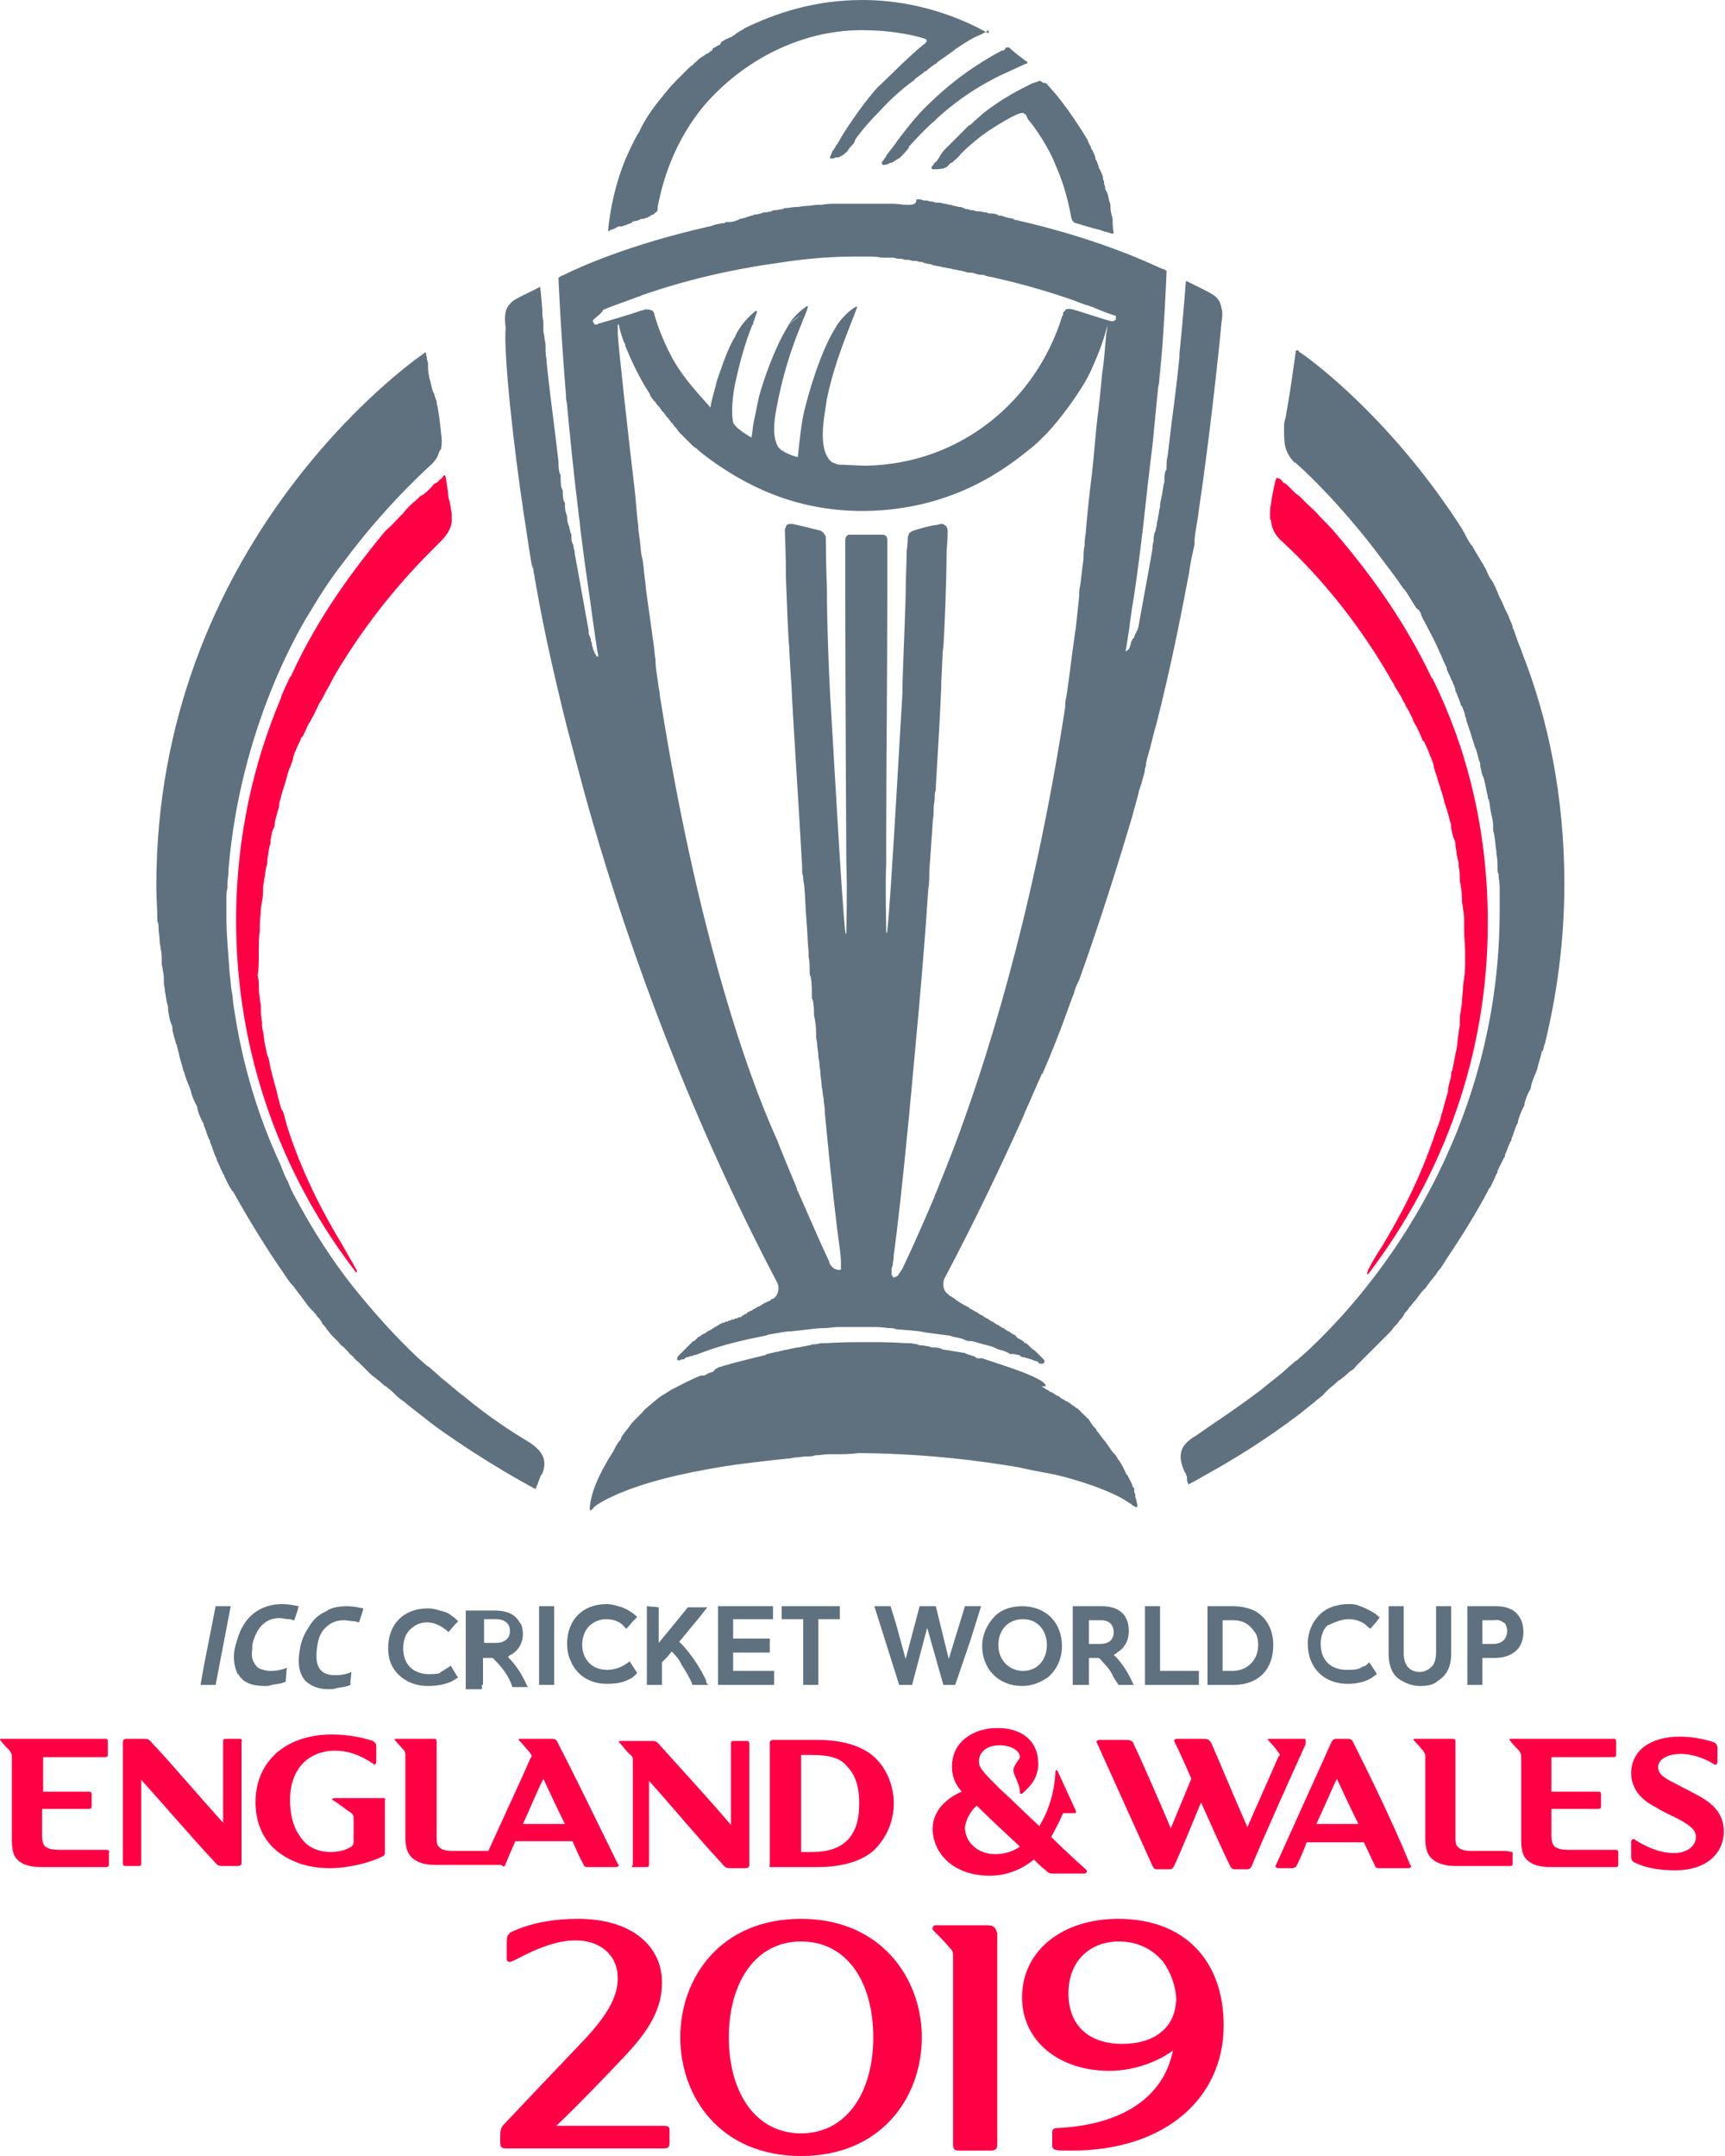 <svg enable-background="new 0 0 160 200" height="200" viewBox="0 0 160 200" xmlns="http://www.w3.org/2000/svg"><path d="m149.8 171.6h-4.3c-.7 0-1-.1-1.3-.3-.2-.2-.3-.5-.3-1.1v-2.4h4.3c.3 0 .3-.1.3-.3v-1c0-.3-.1-.3-.3-.3h-4.3v-3.2h5.7c.3 0 .3-.1.3-.3v-1.1c0-.3-.1-.3-.3-.3h-9.5c-.1 0-.1.1-.1.1l.1.1c.1.2.7.8.8.9.1.2.2.3.2.5v7.7c0 .9.1 1.5.5 1.9.5.5 1.2.7 2.3.7h5.9c.3 0 .3-.1.3-.3v-1c0-.2 0-.3-.3-.3z" fill="#ff0045"/><path d="m9.8 171.6h-4.3c-.7 0-1-.1-1.3-.3-.2-.2-.3-.5-.3-1.1v-2.4h4.3c.3 0 .3-.1.3-.3v-1c0-.3-.1-.3-.3-.3h-4.2v-3.2h5.7c.3 0 .3-.1.3-.3v-1.1c0-.3-.1-.3-.3-.3h-9.6c-.1 0-.1.1-.1.1l.1.1c.1.2.7.8.8.9.1.2.2.3.2.5v7.7c0 .9.1 1.5.5 1.9.5.5 1.2.7 2.3.7h5.9c.3 0 .3-.1.3-.3v-1c.1-.2 0-.3-.3-.3z" fill="#ff0045"/><path d="m61.5 197.2h-9.9c2-1.9 4.3-4.3 6.1-6.2 2.6-2.7 3.7-4.7 3.7-7.1 0-3.3-2.7-5.9-7.8-5.9-2 0-4.1.3-5.9 1.1-.5.2-.7.4-.7 1v1.6c0 .2.1.3.3.3.1 0 .3-.1.9-.4 1.7-.9 3.5-1.6 5.2-1.6 2.2 0 3.9 1.3 3.9 3.5 0 1.5-.7 3.1-2.9 5.5-2.1 2.2-5.8 6.1-7.5 7.9-.4.4-.5.6-.5 1.2v.6c0 .5.1.6.6.6h14.5c.5 0 .6-.1.6-.6v-1.1c0-.3-.1-.4-.6-.4z" fill="#ff0045"/><path d="m91.6 178.6h-4.8c-.2 0-.3.1-.3.3 0 .1 0 .1.1.2.4.4 1.1 1.1 1.5 1.6.3.3.3.4.3.9v17.3c0 .5.1.6.7.6h2.7c.5 0 .7-.1.7-.6v-19.6c-.2-.5-.3-.7-.9-.7z" fill="#ff0045"/><path d="m22.2 161.3h-1.2c-.3 0-.3.1-.3.3v7.5c-1.9-2.1-5.5-6.3-6.5-7.3-.4-.5-.5-.5-.9-.5h-1.5c-.3 0-.4.1-.4.3v11.2c0 .3.1.3.3.3h1.1c.3 0 .3-.1.3-.3v-7.7c1.9 2.1 4.9 5.6 6.7 7.5.4.5.5.5.9.5h1.3c.3 0 .4-.1.4-.3v-11.2c.1-.2 0-.3-.2-.3z" fill="#ff0045"/><path d="m46.9 172.9c.2-.5.5-1.2.9-2.1h5.3c.4.9.7 1.6 1 2.1.1.3.2.3.5.3h2.5c.2 0 .3-.1.3-.2l-.1-.1c-2.2-4.5-4.3-8.8-5.5-11.1-.2-.5-.3-.5-.9-.5h-2.7c-.1 0-.1.1-.1.1l.1.1c.3.3.6.7.8.9.2.3.3.3.3.5 0 .1 0 .1-.1.2-.9 2.1-2.6 5.7-3.9 8.6h-3.3c-.6 0-1-.1-1.2-.3-.3-.2-.3-.5-.3-1.1v-8.7c0-.3-.1-.3-.3-.3h-3.5c-.1 0-.1.1-.1.1l.1.1c.1.1.7.8.8.9.1.2.1.3.1.5v7.5c0 1 .2 1.6.7 2s1.1.6 2.2.6h6c.2.2.3.2.4-.1zm3.5-7.9c.6 1.3 1.3 2.8 2 4.2h-3.9c.7-1.5 1.3-3 1.9-4.2z" fill="#ff0045"/><path d="m74.3 178c-7.5 0-11.2 5.5-11.2 11s3.7 11 11.2 11 11.2-5.5 11.2-11-3.8-11-11.2-11zm0 19.9c-4.3 0-6.7-3.9-6.7-8.9s2.4-8.9 6.7-8.9 6.7 3.8 6.7 8.9c0 5-2.4 8.9-6.7 8.9z" fill="#ff0045"/><path d="m139.6 171.7h-3.1c-.6 0-1-.1-1.2-.3-.3-.2-.3-.5-.3-1.1v-8.7c0-.3-.1-.3-.3-.3h-3.5c-.1 0-.1.1-.1.1l.1.1c.1.1.7.8.8.9.1.2.2.3.2.5v7.6c0 1 .2 1.6.7 2s1.2.6 2.2.6h4.9c.3 0 .3-.1.3-.3v-1c-.3 0-.4-.1-.7-.1z" fill="#ff0045"/><path d="m103.7 178c-5.1 0-8.9 2.9-8.9 7.3 0 4 3.4 6.8 8.1 6.8 2.6 0 4.9-1.1 5.9-1.9-.9 4.5-4.9 6.9-10.6 7.2-.5 0-.6.1-.6.5v1.1c0 .5.3.5 1.8.5 8.7 0 14.1-4.9 14.1-11.6 0-5.9-3.5-9.9-9.8-9.9zm4 10.5c-.8.7-2.1 1.1-3.6 1.1-3.1 0-5-1.7-5-4.7 0-2.9 1.9-4.8 4.7-4.8 1.7 0 3.1.7 4.1 1.9.7 1 1.2 2.3 1.2 3.6-.1 1.2-.5 2.2-1.4 2.9z" fill="#ff0045"/><path d="m157.2 166.4c-.7-.4-1-.5-1.7-.9-1.5-.7-1.7-1.1-1.7-1.6 0-.7.9-1.2 2.1-1.2.9 0 2 .3 3 .9.1.1.1.1.2.1s.2-.1.2-.3v-1.2c0-.3-.1-.5-.4-.6-.9-.3-2-.5-3.1-.5-2.6 0-4.5 1.2-4.5 3.4 0 1.3.8 2.4 2.2 3.1.8.5 1.3.7 2.1 1.1 1.3.7 1.7 1.1 1.7 1.7 0 .9-.9 1.5-2 1.5-1.2 0-2.3-.4-3.6-1.2-.1-.1-.1-.1-.2-.1s-.2.1-.2.3v1.3c0 .4.1.5.6.7.9.4 2.1.6 3.5.6 2.8 0 4.5-1.5 4.5-3.7-.1-1.4-.7-2.4-2.7-3.4z" fill="#ff0045"/><path d="m121.1 161.4c0-.1-.1-.1-.2-.1h-3.2c-.1 0-.1.1-.1.1l.1.1c.3.3.7.8.9 1.1.1.1.1.1.1.2s0 .1-.1.1c-.5 1.2-2 4.5-2.9 6.6-1.4-3.2-2.6-6.1-3.3-7.7-.2-.4-.3-.5-.9-.5h-2.3c-.2 0-.3.1-.3.2l.1.2c.5 1 1.2 2.6 1.5 3.3l-1.9 4.6c-1.2-2.8-2.8-6.5-3.4-7.7-.1-.4-.3-.5-.8-.5h-2.4c-.2 0-.3.1-.3.2l.1.2c.6 1.3 4.1 9.1 5.1 11.3.1.2.2.3.4.3h1.2c.2 0 .3-.1.4-.3.7-1.5 1.8-4.2 2.5-5.9.9 2 2.1 4.7 2.7 5.9.1.2.2.3.4.3h1.2c.2 0 .3-.1.4-.3.9-2.2 3.9-8.9 5-11.3 0-.2 0-.3 0-.4z" fill="#ff0045"/><path d="m125.5 161.6c-.1-.2-.2-.3-.5-.3h-1c-.3 0-.4.1-.5.3-.4.9-4.7 10.4-5.1 11.3 0 .1-.1.1-.1.2s.1.2.3.2h1.2c.3 0 .4-.1.5-.3.3-.6.6-1.3.9-2.1h5.3c.4.8.7 1.5 1 2.1.1.3.2.3.5.3h2.6c.2 0 .3-.1.3-.2l-.1-.1c-1.7-4.2-4.2-9.2-5.3-11.4zm-3.4 7.6c.6-1.3 1.2-2.7 1.9-4.2.6 1.3 1.3 2.8 2 4.2z" fill="#ff0045"/><path d="m35.4 166.8h-4.4c-.1 0-.2.1-.2.1 0 .1.1.1.1.1.5.3 1.1.8 1.7 1.2.1.1.2.2.2.5v2.1c0 .3-.1.4-.2.5-.5.3-1.1.5-1.9.5-1.3 0-2.3-.5-2.9-1.5-.6-.8-.9-2-.9-3.3 0-2.9 1.7-4.6 4.2-4.6 1.2 0 2.3.4 3.5 1.2l.1.1c.1 0 .2-.1.2-.3v-1.4c0-.3-.1-.3-.3-.5-.9-.3-2.3-.6-3.8-.6-4.3 0-7.1 2.5-7.1 6.3 0 2 .8 3.6 2.1 4.6 1.2.9 2.7 1.5 4.8 1.5 1.7 0 3.7-.5 4.9-1.1.2-.1.2-.2.2-.4v-4.8c.1-.2 0-.2-.3-.2z" fill="#ff0045"/><path d="m91.8 174c1.6 0 3-.6 4.1-1.5.4.4.7.7 1.1 1 .3.3.4.3.7.3h2.9c.1 0 .2-.1.2-.2s0-.1-.1-.2c-1-.9-2.1-1.9-3.2-3 .4-.7.8-1.5 1.1-2.2h1.1c.1 0 .1-.1.1-.1v-.1c-.4-.9-1.3-2.8-1.7-3.7-.1-.1-.1-.1-.1-.1-.1 0-.1.1-.1.1-.1 2.1-.7 3.8-1.5 5.1-1.4-1.3-2.7-2.6-3.7-3.5-1.5-1.5-1.9-1.9-1.9-2.5 0-1 .9-1.5 1.9-1.5 1.1 0 1.9.5 1.9 1.1 0 .1-.1.2-.3.5s-.3.5-.3.7.1.5.3.9c.2.5.3.8.3 1.2 0 .1.1.1.1.1.1 0 .1 0 .2-.1.8-.7 1.4-1.5 1.4-2.7 0-2.1-1.5-3.3-3.8-3.3-1.1 0-2.1.3-2.9.9s-1.3 1.5-1.3 2.7c0 .9.3 1.6.9 2.3-1.6.7-2.7 1.9-2.7 3.5.1 2.5 2.2 4.3 5.3 4.3zm-1.2-6.5c1.1 1.1 2.6 2.5 4 3.8-.7.5-1.5.7-2.3.7-1.6 0-2.8-1.1-2.8-2.5.1-.7.5-1.5 1.1-2z" fill="#ff0045"/><path d="m71.7 173.2h4.1c2.2 0 4.1-.5 5.3-1.6 1.1-1.1 1.8-2.6 1.8-4.3s-.7-3.3-1.8-4.3c-1.2-1.1-3.1-1.6-5.3-1.6h-4c-.3 0-.4.1-.4.3v11.3c-.1.2 0 .2.3.2zm2.6-10.4h1c1.7 0 2.7.3 3.3 1.1.8.8 1.1 2 1.1 3.4s-.3 2.6-1.1 3.4c-.7.7-1.7 1.1-3.3 1.1h-1z" fill="#ff0045"/><path d="m58.8 173.2h1.1c.3 0 .3-.1.3-.3v-7.7c1.9 2.1 4.9 5.7 6.7 7.6.4.5.5.5.9.5h1.3c.3 0 .4-.1.4-.3v-11.2c0-.3-.1-.3-.3-.3h-1.1c-.3 0-.3.1-.3.3v7.5c-2.1-2.5-5.8-6.5-6.5-7.3-.4-.5-.5-.5-.9-.5h-2.9c-.1 0-.1.1-.1.1l.1.1c.3.3.7.9 1 1.1.2.2.2.3.2.5v9.7c-.2.2-.1.2.1.2z" fill="#ff0045"/><g fill="#5f717f"><path d="m83.4 156.3h1.2l1.4-5.3 1.5 5.3h1.1l1.4-4.1 1-3.2h-1.5l-1.5 4.9-1.2-4.9h-1.5l-1.3 4.9-.9-3.3-.5-1.6h-1.5z"/><path d="m114.4 149h-2.4v7.3h2.4c2.3 0 3.7-1.4 3.7-3.7 0-1.4-.6-2.5-1.6-3.1-.5-.3-1.3-.5-2.1-.5zm2.3 3.6c0 1.4-1 2.4-2.4 2.4h-.9v-4.7h1c.9 0 1.5.4 1.9 1 .3.3.4.8.4 1.3z"/><path d="m106.2 149v7.3h5v-1.3h-3.6v-6z"/><path d="m128.8 149v4.4c0 1.2.4 2.1 1.2 2.5.5.3 1.1.5 1.7.5.7 0 1.3-.1 1.7-.5.8-.5 1.2-1.3 1.2-2.5v-4.4h-1.4v4.3c0 .5-.1 1-.4 1.3s-.7.5-1.1.5c-1 0-1.5-.7-1.5-1.7v-4.4z"/><path d="m72.5 149v1.2h2v6.1h1.4v-6.1h2v-1.2z"/><path d="m136.1 149v7.3h1.4v-2.5h1.1c1.7 0 2.7-.9 2.7-2.4s-.9-2.4-2.5-2.4zm3.5 1.6c.1.2.2.4.2.7s-.1.5-.2.7c-.2.3-.6.5-1.1.5h-1v-2.2h1.1c.4-.1.7.1 1 .3z"/><path d="m125.1 150.2c.6 0 1.1.2 1.4.4.2.1.3.3.5.4l.1.1.6-.7.3-.4h-.1c-.1-.1-.3-.3-.5-.4-.5-.3-.9-.5-1.5-.7-.3-.1-.5-.1-.8-.1-1 0-1.9.3-2.5.8-.8.7-1.3 1.7-1.3 2.9 0 2.2 1.5 3.7 3.7 3.7.9 0 1.7-.2 2.3-.6.1-.1.3-.2.4-.3l-.1-.2-.6-.9-.1.1c-.1.1-.3.3-.5.3-.4.3-.9.3-1.5.3-.5 0-.9-.1-1.3-.3-.7-.4-1.1-1.1-1.1-2.1 0-.7.2-1.3.6-1.7.7-.3 1.3-.6 2-.6z"/><path d="m59.1 150c-.4-.4-.9-.7-1.4-.9-.4-.1-.9-.3-1.4-.3-2.3 0-3.7 1.5-3.7 3.7 0 .5.1 1.1.3 1.5.5 1.3 1.7 2.2 3.4 2.2.7 0 1.5-.1 2-.4.3-.1.5-.3.7-.5l.1-.1-.7-1.1-.1.1c-.1.1-.2.1-.3.2-.5.3-1 .5-1.7.5-.8 0-1.4-.3-1.8-.8-.3-.4-.5-.9-.5-1.5 0-.8.3-1.5.8-1.9.4-.3.9-.5 1.4-.5.8 0 1.4.3 1.7.7.1.1.1.1.1.1l.1.1.6-.7z"/><path d="m30 151.2c.5-.6 1.1-.9 1.9-.9.3 0 .7.1 1 .1.1 0 .3.1.4.1l.3-.9.1-.4c-.5-.1-1-.2-1.5-.2-.7 0-1.5.1-2 .5-.7.3-1.2.8-1.6 1.5-.4.6-.7 1.3-.8 2.1-.2 1.1-.1 2.2.6 2.9.5.4 1.1.7 2.1.7.2 0 .5 0 .7-.1.5-.1.9-.1 1.3-.3v-.3l.1-.9c-.4.2-1 .3-1.5.3-1.5 0-1.9-.9-1.7-2.5.1-.9.3-1.3.6-1.7z"/><path d="m60 149v7.3h1.4v-2.1l.5-.5.4-.5c.3.3.7.7.9 1.2.4.6.8 1.3 1 1.8v.1h1.5l-.1-.1c-.1-.1-.1-.2-.1-.3-.5-1.1-1.3-2.3-2.1-3.2-.1-.1-.3-.3-.4-.4l1.9-2.3.7-.9h-1.8l-1.3 1.6-1.4 1.7v-3.3z"/><path d="m23.4 152.6c.3-1.4 1.1-2.5 2.5-2.5.3 0 .6.1.9.1.2 0 .3.1.5.1l.3-.9.1-.4c-.5-.1-1-.2-1.5-.2-1.7 0-3 .8-3.7 2.1-.3.5-.5 1.2-.7 1.9-.2.9-.1 1.7.2 2.4 0 0 0 .1.1.1.4.7 1.1 1.1 2.5 1.1.2 0 .4 0 .6-.1.5-.1.9-.1 1.3-.3l.1-1.3c-.4.2-1 .3-1.5.3-.4 0-.7-.1-1-.2-.2-.1-.4-.3-.5-.5-.2-.3-.3-.7-.2-1.3 0 0 0-.2 0-.4z"/><path d="m71.8 155h-3.8v-1.7h3.4v-1.3h-3.4v-1.8h3.7v-1.2h-5.1v7.3h5.2z"/><path d="m44.8 156.3v-2.5h.9s0 0 .1.1c.7.7 1.3 1.4 1.7 2.5v.1h1.5l-.1-.1c-.5-1.1-1-1.9-1.8-2.7.1 0 .1-.1.1-.1.1 0 .1-.1.2-.1.7-.4 1.1-1.1 1.1-1.9 0-.5-.1-.9-.3-1.1-.4-.7-1.1-1.1-2.3-1.1h-2.7v7.3h1.5v-.4zm0-6.1h1.2c.8 0 1.3.4 1.3 1.1s-.5 1.1-1.3 1.1h-1.1v-2.2z"/><path d="m20 149-1.1 5.6-.3 1.7h1.4l1.4-7.3z"/><path d="m97.2 155.6c.8-.7 1.3-1.7 1.3-2.9 0-2.2-1.5-3.7-3.7-3.7-1 0-1.9.3-2.5.9-.7.7-1.2 1.7-1.2 2.8 0 2.1 1.5 3.7 3.7 3.7 1 0 1.8-.4 2.4-.8zm-.1-3c0 1.4-.9 2.4-2.2 2.4s-2.3-1-2.3-2.4.9-2.4 2.3-2.4c1.3 0 2.2 1 2.2 2.4z"/><path d="m101 156.3v-2.5h.9c.2.1.3.3.5.5.3.3.6.7.8 1.1.1.3.3.5.5.8v.1h1.5l-.1-.1c-.3-.7-.7-1.4-1.1-1.9-.2-.3-.4-.5-.7-.8.1 0 .1-.1.2-.1s.1-.1.1-.1c.7-.4 1.1-1.1 1.1-2 0-1.5-.9-2.3-2.5-2.3h-2.7v7.3zm1-3.8h-1v-2.2h1.1c.4 0 .7.1.9.3s.3.5.3.8-.1.6-.3.8-.6.3-1 .3z"/><path d="m51.4 156.3v-7.3h-1.4v7.3z"/><path d="m39.7 156.4c.7 0 1.3-.1 1.9-.3.3-.1.6-.3.9-.5l-.1-.1-.6-1-.1.1c-.3.2-.5.3-.8.5-.1 0-.1.1-.1.1-.3.1-.7.1-1 .1-.5 0-.9-.1-1.3-.3-.7-.4-1.1-1.1-1.1-2.1 0-.7.2-1.3.6-1.7s.9-.7 1.6-.7c.9 0 1.5.5 1.9.8l.1.1.6-.7.3-.3-.1-.1c-.1-.1-.3-.3-.5-.4-.3-.3-.7-.4-1.1-.5-.3-.1-.7-.2-1.1-.2-2.3 0-3.7 1.5-3.7 3.7 0 .5.1 1.1.3 1.5.5 1.1 1.7 2 3.4 2z"/></g><path d="m40.9 44.4c-.1.1-.1.1-.1.1-.1.1-.1.1-.2.2s-.1.1-.2.1c-.1.1-.2.1-.3.3-.1.1-.1.1-.2.2s-.1.1-.2.2-.3.3-.5.4c-.1.1-.1.1-.2.1-.1.1-.2.2-.3.3s-.1.1-.1.1c-.4.3-.8.7-1.2 1.2 0 .1-.1.1-.1.1-.5.5-.9 1-1.5 1.5 0 0 0 0-.1.1-2.7 3.3-6.1 7.7-8.7 13.4 0 .1-.1.1-.1.1-.3.7-.7 1.4-.9 2.1-2.4 5.7-4.1 12.6-4.1 20.5 0 12.2 4.1 23.5 11.1 32.6.1.1.1 0 .1-.1s-.5-.9-1.4-2.5c-1.5-2.5-3.5-6.1-5-10.7-.1-.3-.2-.7-.3-1.1-.1-.3-.1-.5-.3-.7-.1-.3-.2-.7-.3-1.1-.1-.3-.1-.5-.2-.8-.1-.4-.2-.7-.3-1.1-.1-.3-.1-.5-.2-.8-.1-.4-.1-.8-.3-1.2-.1-.3-.1-.5-.2-.9s-.1-.8-.2-1.3c-.1-.3-.1-.6-.1-.9-.1-.5-.1-.9-.1-1.4 0-.3-.1-.5-.1-.8-.1-.5-.1-1.1-.1-1.5 0-.2-.1-.5-.1-.7.1-.4.1-1.2.1-2 0-.7 0-1.4.1-2.1 0-.2 0-.4 0-.6 0-.5.1-.9.1-1.4 0-.2.1-.5.1-.7.1-.4.1-.9.1-1.3 0-.2.1-.5.1-.7.1-.4.1-.8.2-1.2.1-.2.1-.4.1-.7.1-.4.1-.8.2-1.2.1-.2.1-.4.1-.6.1-.4.1-.8.3-1.1.1-.2.1-.4.1-.6.1-.4.2-.7.3-1.1.1-.2.1-.4.1-.6.1-.3.2-.7.3-1.1.1-.2.1-.4.2-.6.1-.3.2-.7.3-1.1.1-.2.1-.4.2-.5.1-.3.3-.7.3-1 .1-.2.1-.4.2-.5.1-.3.3-.7.4-.9s.1-.4.3-.5c.1-.3.3-.6.4-.9.1-.2.2-.4.3-.5.1-.3.3-.5.4-.8.1-.2.2-.4.3-.6.1-.3.3-.5.4-.7s.2-.4.3-.6.3-.5.4-.7l.3-.6c4-6.9 8.5-11.2 9.9-12.6.5-.5 1-1.1 1.1-1.9 0-.1 0-.2 0-.3s0-.2 0-.3 0-.1 0-.1c-.1-.5-.1-1-.3-1.5-.1-1.2-.3-2.1-.3-2.1h-.1l-.1.1s-.1.1-.1.1c0 .1 0 .1-.1.1z" fill="#ff0045"/><path d="m117.9 48.4c.1.8.5 1.4 1.1 1.9 1.5 1.4 6 5.7 10 12.7.1.2.2.3.3.5.1.3.3.5.4.7s.2.3.3.5c.1.3.3.5.4.8.1.2.2.3.3.5.1.3.3.5.4.9.1.2.2.4.3.5.1.3.3.6.4.9.1.2.1.4.3.5.1.3.3.6.4.9.1.2.1.4.2.5.1.3.3.7.3 1 .1.2.1.4.2.6.1.3.2.7.3 1 .1.2.1.4.2.6.1.3.2.7.3 1.1.1.2.1.4.2.6.1.3.2.7.3 1.1.1.2.1.4.1.6.1.4.1.7.3 1.1.1.2.1.4.1.6.1.4.1.8.2 1.2.1.2.1.4.1.7.1.4.1.8.1 1.2 0 .2.1.5.1.7.1.4.1.9.1 1.3 0 .2.1.4.1.7.1.5.1.9.1 1.5v.5c0 .7.1 1.3.1 2.1v.7c0 .5 0 1.1-.1 1.6 0 .3-.1.5-.1.9 0 .5-.1.9-.1 1.4 0 .3-.1.5-.1.7-.1.5-.1.9-.1 1.4 0 .2-.1.4-.1.7-.1.5-.1 1-.2 1.5 0 .2-.1.3-.1.5-.1.5-.2 1-.3 1.5-.1.1-.1.3-.1.5-.1.5-.3 1-.3 1.5 0 .1-.1.3-.1.3-.1.5-.3 1-.4 1.5 0 .1-.1.2-.1.3-.1.5-.3 1-.5 1.5-1.5 4.6-3.5 8.2-5 10.7-1 1.5-1.4 2.4-1.4 2.5s.1.1.1.1c7-9.2 11.1-20.4 11.1-32.6 0-9-2.1-16.5-5.1-22.6 0 0 0-.1-.1-.1-2.7-5.7-6.1-10.1-8.8-13.3-.5-.6-1-1.1-1.5-1.6l-.1-.1c-.4-.5-.9-.9-1.2-1.2-.1-.1-.1-.1-.1-.1-.1-.1-.2-.2-.3-.3s-.1-.1-.1-.1c-.1-.1-.3-.3-.5-.4-.1-.1-.1-.1-.2-.2s-.1-.1-.2-.2-.2-.2-.3-.3-.1-.1-.1-.1c-.1-.1-.1-.1-.3-.2-.1 0-.1-.1-.1-.1-.1-.1-.1-.1-.2-.2l-.1-.1h-.1l-.2-.1s0 .1-.1.3c-.1.5-.3 1.2-.4 2.1-.1.4-.1.7-.1 1.1v.4c.1 0 .1.1.1.2z" fill="#ff0045"/><path d="m56.4 21.4c.1.1.1.1.1 0 .2-.1.3-.1.5-.2.1 0 .1-.1.2-.1.1-.1.3-.1.5-.1.1 0 .1-.1.3-.1.2-.1.3-.1.5-.2.1 0 .1 0 .1-.1.2-.1.5-.1.7-.2.1-.1.3-.1.4-.1s.1-.1.3-.1c.1 0 .1-.1.2-.1s.1 0 .1-.1c.1 0 .2-.1.3-.1l.1-.1c.1-.1.2-.1.3-.3v-.1s0 0 0-.1c0 0 0 0 0-.1.2-.9.9-5.3 4.3-9.4 3.7-4.3 9.1-7 14.6-7 3.2 0 5.3.6 5.9.8.3.1.1.4-.1.5-1.6 1.3-3.3 3.1-4.3 4-1 1.1-2.3 2.9-3.3 4.5-.1.2-.3.5-.4.7 0 .1-.1.1-.1.1-.1.2-.2.4-.3.5 0 .1-.1.1-.1.1v.1c-.1.1-.1.3-.2.4v.1.1h.3s.2-.1.3-.1h.1.1c.1-.1.3-.1.6-.4.2-.1.3-.4.6-.7.1-.1.3-.3.3-.5.1-.1.1-.2.2-.3.6-.8 1.3-1.6 2.1-2.4.9-1 2-2 3.1-2.8 0 0 .1 0 .1-.1.3-.3.7-.5.9-.7.1-.1.1-.1.2-.1.3-.3.6-.5.9-.7.1 0 .1-.1.1-.1.7-.5 1.3-.9 1.8-1.3.9-.6 1.7-1.1 2.3-1.3l.7-.4s0 0 0-.1v.4c-.6-.3-5.2-3.1-11.7-3.1-4.6 0-8.2 1.3-10.9 2.6 0 0-.1 0-.1.1-.3.1-.5.3-.7.4-.1 0-.1.1-.1.1-.2.1-.4.3-.6.3-.1.1-.1.1-.2.1-.2.1-.3.2-.5.3-.1.3-.2.3-.3.3-.1.1-.3.2-.5.3 0 .2-.1.2-.1.2-.2.1-.3.3-.5.3-.2.2-.5.3-.7.5-.1.1-.1.1-.2.2s-.3.2-.3.3c-.2.1-.3.2-.4.3s-.1.1-.2.2-.3.3-.4.4l-.1.1c-.1.1-.3.3-.5.5-.5.5-.9 1-1.3 1.5-1 1.2-1.7 2.3-2.1 3.2-.5.8-.9 1.7-1.3 2.6-.9 2.2-1.4 4.5-1.6 6.6z" fill="#5f717f"/><path d="m119.8 42.6c.1.1.2.3.3.3s4.1 3.6 8.1 9c.6.8 1.3 1.7 1.9 2.6 0 .1.1.1.1.1.4.5.7 1.1 1.1 1.7 0 0 0 .1.1.1 0 .1.1.1.1.1s.1.1.1.1c.1.1.1.2.2.3v.1c.1.3.3.6.5 1 .3.6.7 1.3 1.1 2.2.1.3.3.6.4.9.1.3.3.6.4.9v.1c.1.3.3.6.4.9 0 .1.1.1.1.2.1.3.3.6.3.9 0 .1.1.1.1.2.1.3.3.7.4 1.1 0 .1.1.1.1.1.1.3.3.7.3 1 .1.1.1.2.1.3.1.3.2.6.3.9 0 .1.1.2.1.3.1.4.3.9.4 1.3 0 .1.1.1.1.2.1.3.2.7.3 1.1.1.1.1.3.1.5.1.3.1.7.3 1 0 .1.1.3.1.4.1.5.2.9.3 1.4 0 .1 0 .2.1.3.1.4.1.8.2 1.2 0 .2.1.3.1.5.1.3.1.7.1 1.1 0 .2.1.3.1.5.1.5.1 1 .2 1.5v.2c.1.5.1.9.1 1.4 0 .2 0 .3.1.5 0 .4.1.8.1 1.2v.5 1.6.1c0 18.8-9.5 33-17.7 40.7-.3.3-.7.6-1 .9-.1.1-.1.1-.3.2-.3.3-.6.5-.9.8l-.1.1c-.7.6-1.4 1.1-2.1 1.7-2.5 1.9-4.7 3.3-6.1 4.3-1.2.7-1.7 1.5-1.2 2.9.1.2.1.4.3.6v.1c.1.1.1.3.1.5v.1c.1.1.1.2.1.3.3-.1 1.3-.7 2.9-1.6 1.9-1.1 4.5-2.7 7.4-4.9.5-.4 1-.8 1.5-1.2.3-.3.7-.5.9-.8.1-.1.2-.2.3-.3.2-.2.5-.4.7-.6.1-.1.3-.3.4-.3.2-.2.4-.3.6-.5.1-.1.3-.3.5-.4s.3-.3.5-.5l.5-.5.5-.5.5-.5.5-.5c.2-.2.3-.3.5-.5.1-.1.3-.3.5-.5s.3-.4.5-.6c.1-.1.3-.3.4-.5.2-.2.4-.4.5-.7.1-.1.3-.3.4-.5.2-.2.4-.5.6-.7.1-.1.2-.3.3-.4.2-.3.4-.5.6-.7.1-.1.2-.3.3-.4.2-.3.4-.5.7-.9.1-.1.1-.2.2-.3.3-.3.5-.7.7-1 1.4-2.1 2.8-4.3 4-6.6 0-.1.1-.1.1-.1.2-.4.4-.8.6-1.3.1-.1.1-.1.1-.3.2-.4.4-.8.6-1.2.1-.1.1-.2.1-.3.2-.4.3-.8.5-1.2.1-.1.1-.2.1-.3.2-.4.3-.9.5-1.3.1-.1.1-.2.1-.3.1-.4.3-.9.5-1.3.1-.1.1-.2.1-.3.1-.5.3-.9.5-1.3.1-.1.1-.2.1-.3.1-.5.3-.9.5-1.4 0-.1.1-.2.1-.3.1-.5.3-1 .4-1.5 0-.1 0-.1.1-.1.1-.3.1-.5.2-.7 0-.1.1-.2.1-.3 0 .1-.1.2-.1.3 1.1-4.5 1.8-9.5 1.8-14.8 0-8.1-1.5-15.3-3.9-21.4 0-.1-.1-.2-.1-.3-.3-.7-.5-1.3-.7-1.9-.1-.1-.1-.2-.1-.3-.1-.3-.3-.7-.4-1-.1-.2-.2-.4-.3-.6-.2-.5-.4-.9-.6-1.3-.1-.3-.2-.5-.3-.7-.1-.3-.3-.6-.5-.9s-.3-.7-.5-1c-.1-.2-.2-.4-.3-.5-.2-.4-.5-.8-.7-1.2-.1-.1-.1-.3-.2-.3-.3-.4-.5-.8-.7-1.2 0-.1-.1-.1-.1-.1s0 0 0-.1c-6.3-9.9-13.6-15.5-15.1-16.5-.1 0-.1-.1-.1-.1-.1-.1-.1-.1-.1-.1h-.1-.1c-.2 1.5-.6 4.3-.9 5.9 0 .2-.1.4-.1.5-.1.3-.1.5-.1.6v.1.2c0 1.2 0 1.9.7 2.8z" fill="#5f717f"/><path d="m96.2 126.3c.1 0 .1 0 .1.1.1.1.2.1.3.1h.1c.1 0 .3-.2.1-.4s-.3-.3-.5-.5l-.1-.1c-.1-.1-.3-.3-.5-.4-.1-.1-.1-.1-.1-.1-.1-.1-.2-.2-.3-.3s-.1-.1-.2-.1c0 0-.1 0-.1-.1-.1-.1-.1-.1-.3-.2-.1-.1-.1-.1-.2-.1-.1-.1-.2-.1-.3-.3-.1-.1-.1-.1-.2-.1-.1-.1-.2-.1-.3-.2s-.1-.1-.2-.1c-.1-.1-.2-.1-.3-.2s-.1-.1-.2-.1c-.1-.1-.2-.1-.3-.2s-.1-.1-.2-.1c-.1-.1-.2-.1-.3-.2s-.1-.1-.2-.1c-.1-.1-.2-.1-.3-.2s-.1-.1-.2-.1c-.1-.1-.2-.1-.3-.2s-.1-.1-.2-.1c-.1-.1-.2-.1-.3-.2s-.1-.1-.2-.1c-.1-.1-.3-.2-.5-.3 0 0-.1 0-.1-.1-.4-.2-.8-.4-1.2-.7-.1 0-.1-.1-.1-.1-.2-.1-.3-.2-.5-.3-.1 0-.1-.1-.1-.1-.3-.2-.5-.5-.5-.9 0-.2 0-.4.1-.6 2.7-5.1 5.1-10.1 7.3-15 .1-.2.1-.3.2-.5.5-1.1 1-2.3 1.5-3.4 0-.1.1-.1.1-.1.9-2.1 1.7-4.1 2.4-6.1.2-.5.3-.9.5-1.3.1-.5.3-.9.5-1.3 1.9-5.3 3.5-10.4 4.9-15.1.2-.7.4-1.5.6-2.2v-.1c.1-.3.2-.6.3-.9.1-.5.3-.9.3-1.3.1-.2.1-.4.1-.5.1-.5.3-1.1.4-1.5s.2-.8.3-1.2c.1-.3.1-.5.2-.7 1.4-5.5 2.3-10.1 3.1-14.3v.1c0-.1 0-.1 0-.1.1-.9.3-1.7.5-2.6v-.5c.1-.9.3-1.8.4-2.7 1-6.7 1.9-15.1 2.1-17.4.1-.6.1-1 0-1.3-.1-.6-.3-.9-.7-1.2s-2.1-1.1-2.5-1.3c-.1 0-.1 0-.1-.1s-.2 2.9-.6 6.8v.3c-.2 2.1-.5 4.3-.8 6.7-.1.9-.2 1.7-.3 2.5-.1.4-.1.7-.1 1.1 0 .1 0 .2-.1.3-.1.3-.1.7-.1 1 0 .1-.1.3-.1.4 0 .2-.1.5-.1.7 0 .1-.1.3-.1.5-.1.3-.1.5-.1.7 0 .1-.1.3-.1.5s-.1.4-.1.6c0 .1-.1.3-.1.5s-.1.4-.1.5 0 .1-.1.3c-.1.3-.1.5-.1.7v.1c-.1.3-.1.5-.1.7-.4 2.3-1 5.5-1.3 7.2 0 .1-.1.3-.1.3 0 .1 0 .1-.1.2 0 .1 0 .1-.1.2 0 .1-.1.2-.1.3s0 .1-.1.1c0 .1-.1.1-.1.2s-.1.1-.1.2v.1c-.1.2-.1.5-.3.6-.1.1-.1.1-.1.1h-.1s.1-.3.6-4c.3-1.7.6-4 1-7.3.3-2.7.6-5.5.9-7.8.2-2.2.4-4.1.5-5.1 0-.3.1-.5.1-.7.1-1.1.2-2.3.3-3.3-.1 1.2-.2 2.6-.3 4 .5-5.9.7-10.7.7-11s-.1 0-.1-.1-.1-.1-.4-.2c-1.3-.6-6-2.8-13.5-4.5-.1 0-.1 0-.2-.1-.4-.1-.7-.1-1.1-.3-.1 0-.1 0-.1 0h-.1c-.1 0-.1 0-.2-.1-.3-.1-.5-.1-.7-.1-.1 0-.1 0-.3-.1-.1 0-.1 0-.1 0-.1 0-.1 0-.1 0-.3-.1-.5-.1-.7-.1-.1 0-.3-.1-.3-.1h-.1-.1c-.1 0-.3-.1-.4-.1s-.2 0-.3-.1c-.1 0-.2-.1-.3-.1s-.1 0-.1 0c-.2 0-.3-.1-.5-.1-.1 0-.3-.1-.3-.1s-.1 0-.1 0c-.1 0-.3-.1-.5-.1-.1 0-.3-.1-.5-.1h-.1c-.1 0-.3 0-.5-.1-.1 0-.3 0-.5-.1 0 0 0 0-.1 0-.2 0-.3 0-.5-.1-.1 0-.2 0-.3 0h.3c-.1 0-.3 0-.4 0 0 .5-.4.5-.8.5-.1 0-.1 0-.1 0-.4 0-.8-.1-1.3-.1-.1 0-.1 0-.1 0-.4 0-.8 0-1.2 0h-.1c-.1 0-.1 0-.2 0-.3 0-.7 0-1 0h-.2c-.3 0-.6 0-.9 0h-.1c-.1 0-.1 0-.1 0h-.1c-.3 0-.5 0-.7 0-.1 0-.3 0-.5 0-.1 0-.1 0-.1 0-.4 0-.8 0-1.3.1-.1 0-.1 0-.1 0-.1 0-.1 0-.2 0-.4 0-.7.1-1.1.1-.3 0-.6.1-.9.1 0 0 0 0-.1 0-.3 0-.6.1-.9.1-.1 0-.2 0-.3.1-.2 0-.5.1-.7.1-.1 0-.3 0-.3.1-.2 0-.4.1-.6.1-.1 0-.1 0-.1 0-.1 0-.1 0-.3.1-.1 0-.3.1-.5.1-.1 0-.2 0-.3.1-.1 0-.1 0-.1 0-.1 0-.2.1-.3.1s-.2.1-.3.1-.3.1-.4.1c-.1 0-.1 0-.2.1-.1 0-.1 0-.3.1-.3.1-.5.1-.8.1-.1 0-.1 0-.2.1-.1 0-.1 0-.1 0-.1 0-.1 0-.1 0-.4.1-.7.1-1.1.3-.1 0-.1 0-.1 0-7.5 1.7-12.1 3.8-13.5 4.5-.3.1-.4.2-.4.2s-.1 0-.1.1.2 4.8.7 10.9v.1.1c0 .2.1.5.1.7.2 2.2.6 6.3 1.1 10.3.1.6.1 1.1.2 1.7.4 3.3.8 5.7 1 7.3.5 3.7.6 3.9.6 4h-.1c-.1 0-.1-.1-.1-.1-.1-.1-.2-.4-.3-.6v-.1c0-.1-.1-.1-.1-.3 0 0 0 0 0-.1s-.1-.2-.1-.3 0-.1 0-.1c0-.1-.1-.2-.1-.3-.1-.1-.1-.3-.1-.5-.3-1.7-.9-5-1.3-7.2 0-.1 0-.1 0-.1 0-.1-.1-.3-.1-.5 0-.1 0-.1-.1-.3s-.1-.4-.1-.7c0-.1 0-.2-.1-.3 0-.2-.1-.4-.1-.5s-.1-.2-.1-.3c-.1-.3-.1-.5-.1-.7 0-.1-.1-.2-.1-.3-.1-.3-.1-.6-.1-.9 0-.1 0-.1-.1-.2-.1-.3-.1-.6-.1-.9 0-.1 0-.1-.1-.3-.1-.3-.1-.7-.1-1.1 0-.1 0-.2-.1-.3-.1-.4-.1-.8-.1-1.1-.1-.8-.2-1.7-.3-2.5-.3-2.4-.6-4.7-.8-6.7 0-.1 0-.1 0-.2-.1-.5-.1-.9-.1-1.4 0-.2-.1-.5-.1-.7 0-.2-.1-.4-.1-.6 0-.1 0-.1 0-.2s0-.2 0-.3 0-.2 0-.3 0-.1 0-.1c-.1-.4-.1-.7-.1-1.1-.1-1.3-.2-2.1-.2-2.1-.1.1-2.1 1-2.5 1.3-.6.5-.9 1-.7 2.5-.2 2.4.7 10.8 1.7 17.4.3 1.8.5 3.6.9 5.5-.1-.3-.1-.5-.1-.9.7 4.4 1.7 9.1 3.2 15.1.7 2.6 1.4 5.4 2.3 8.5 3.6 12.5 9.2 27.8 17.2 43 .2.4.1.9-.1 1.2-.1.1-.2.3-.4.3-.1 0-.1.1-.1.1-.1.1-.3.1-.4.2-.3.1-.5.3-.7.4h-.1c-.1.1-.3.2-.5.3-.1.1-.1.1-.2.1-.1.1-.3.1-.3.2-.1.1-.1.1-.2.1-.1.1-.2.1-.3.2s-.1.1-.3.1c-.1.1-.2.1-.3.1-.1.1-.1.1-.3.1-.1.1-.2.1-.3.1-.1.1-.1.1-.3.1-.1.1-.1.1-.3.1-.1.1-.1.1-.2.1-.1.1-.1.1-.3.2-.1.1-.1.1-.2.1-.1.1-.1.1-.3.2-.1.1-.1.1-.2.1-.1.1-.2.1-.3.2s-.1.1-.2.1c-.1.1-.2.1-.3.2s-.1.1-.2.1c-.1.1-.2.2-.3.3s-.1.1-.2.1c-.1.1-.2.2-.3.3s-.1.1-.1.1c-.1.1-.3.3-.5.5-.2.2-.3.3-.5.5-.1.1-.1.3-.1.3l.1.1h.1c.1 0 .1-.1.3-.1h.1c.1 0 .1-.1.1-.1.1 0 .1-.1.2-.1h.1c.1 0 .1-.1.3-.1h.1c.1-.1.2-.1.3-.1.3-.1.5-.2.8-.3 1.9-.7 3.7-1.1 5.7-1.5.1 0 .2-.1.3-.1.7-.1 1.4-.3 2.1-.3 1.1-.1 2.2-.3 3.1-.3.4 0 .8-.1 1.3-.1h.3 1.5.1.7.3c.5 0 1.1 0 1.7.1.3 0 .5 0 .7.1.9.1 1.8.1 2.7.3.7.1 1.5.2 2.3.3.1 0 .2.1.3.1.4.1.7.1 1.1.3.2.1.3.1.5.1h.1c.5.1 1 .3 1.5.4.3.1.5.1.8.3.1 0 .2.1.3.1.3.1.5.1.8.3.1 0 .1 0 .1.1h.4l.5.1c.1 0 .1 0 .1.1.1 0 .2.1.3.1h.1c.2.1.4.1.6.2h.1s.1.1.2.1zm-1.3 1c-1.1-.4-1.7-.6-1.7-.6-1.2-.4-2.1-.7-2.1-.7h-.1c-.1 0-.1 0-.1 0-.1 0-.1 0-.1 0s0 0-.1 0-.1 0-.2-.1c-.1 0-.1-.1-.2-.1s-.3-.1-.3-.1c-.1 0-.3-.1-.3-.1s-.1 0-.2-.1c-.1 0-.1 0-.1 0-.6-.1-1.2-.2-1.8-.3-.1 0-.2 0-.3-.1-.3-.1-.5-.1-.7-.1-.1 0-.3 0-.4-.1-.2 0-.5-.1-.7-.1-.1 0-.3 0-.4-.1-.2 0-.5-.1-.7-.1-.1 0-.2 0-.3 0-1.4-.1-3-.1-3.9-.1h-.1c-.5 0-2 0-3.6.1-.1 0-.2 0-.3 0-.2 0-.4.1-.6.1-.1 0-.3 0-.5.1-.2 0-.4.1-.6.1-.1 0-.3.1-.5.1s-.4.1-.6.1c-.1 0-.3.1-.4.1-.2 0-.4.1-.5.1s-.3.1-.4.1c-.2 0-.4.1-.5.1s-.3.1-.4.1-.1 0-.2.1 0 0-.1 0h.1c-.9.2-2 .5-3.2.8h.1-.1s0 0-.1 0h.1c-.2.1-.4.1-.7.2-.2.1-.5.1-.7.3-.1 0-.1 0-.1.1-.1 0-.1.1-.1.1-.1.1-.3.1-.5.2-.1 0-.1.1-.2.1-.1.1-.2.1-.3.1h-.1s0 0-.1 0c-1 .4-1.9.9-2.7 1.3-.3.2-.5.3-.8.5-.5.3-.9.7-1.4 1.1 0 0 0 0-.1.1-.2.1-.3.3-.5.5l-.1.1c-.1.1-.3.3-.5.5l-.1.1c-.1.1-.3.3-.4.5-.3.4-.6.7-.8 1.1v.1c-.3.3-.5.7-.7 1.1-1.4 2.2-2.1 3.9-2.2 5.3 0 .1 0 .3.1.2s.2-.1.3-.3c.1-.1 2.6-2.1 10.5-3.5 2.1-.4 4.6-.7 7.5-1 .3 0 .5-.1.7-.1.3 0 .7-.1 1.1-.1.3 0 .5 0 .7-.1.5 0 .9-.1 1.3-.1h.6c.7 0 1.3 0 2.1-.1h.7c6 .1 10.5.7 14.1 1.3 1.3.3 2.5.5 3.5.7 2.9.7 4.8 1.5 5.8 2 .8.4 1.1.7 1.2.7l.1.1c.1.1.1.1.2.1l.1.1h.1c.1 0 .1-.1.1-.1v-.1c0-.1-.1-.3-.1-.4s0-.1 0-.1c-.1-.1-.1-.3-.1-.5-.1-.1-.1-.3-.1-.5 0-.1 0-.1-.1-.1-.1-.2-.1-.4-.2-.5-.1-.2-.2-.4-.3-.6 0-.1-.1-.1-.1-.1-.2-.4-.4-.9-.7-1.3 0-.1-.1-.1-.1-.1-.1-.3-.3-.5-.5-.7-.2-.3-.5-.7-.7-1-.3-.3-.5-.7-.8-1 0 0 0 0 0-.1l-.1-.1-.1-.1c-.2-.2-.3-.4-.5-.7s0 0-.1-.1c-.2-.2-.3-.3-.5-.5 0 0-.1 0-.1-.1-.1-.1-.1-.1-.1-.1-.1-.1-.3-.3-.4-.3-.1-.1-.1-.1-.1-.1-.1-.1-.2-.1-.3-.2s-.1-.1-.3-.2c-.1-.1-.1-.1-.2-.1-.1-.1-.3-.2-.5-.3l-.1-.1c-.1-.1-.1-.1-.2-.1-.2-.1-.4-.3-.7-.4-.1 0-.1-.1-.1-.1-.3-.1-.5-.3-.7-.4h.4c0-.4-.9-.8-2.1-1.3zm-39-98.5c0-.1 1.2-.5 3.1-1.2.2-.1.4-.1.5-.2 2-.7 4.7-1.5 7.5-2.1 1.9-.4 3.6-.7 5.1-.9 3.1-.5 5.6-.6 7.1-.6h.6.7c.4 0 .8 0 1.3.1h.1.6.1c.2 0 .4 0 .6.1h.2c.2 0 .3 0 .5.1h.2c.2 0 .3 0 .5.1h.3c.2 0 .3.1.5.1.1 0 .2 0 .3.1.2 0 .3.1.5.1.1 0 .2 0 .3.1.2 0 .4.1.6.1.1 0 .3.1.4.1.2 0 .4.1.6.1.1 0 .3.1.4.1.2 0 .4.1.6.1.1 0 .3.1.4.1.2.1.5.1.7.1.1 0 .3.1.3.1.3.1.5.1.7.1.1 0 .2.1.3.1.3.1.6.1.9.2 2.7.6 5.3 1.4 7.3 2.1.2.1.3.1.5.2.5.2 1 .3 1.4.5 1.2.5 1.9.7 1.9.7s-.1 0-.2-.1c.1.1.2.1.2.1v.1.1.1s0 .1-.1.1c-.1.1-.1.1-.3.1-.5-.1-3.2-1-3.6-1.1-.1 0-.3-.1-.6 0-.1 0-.1.1-.1.1s0 0-.1.1l-.1.1v.1.1c0 .1-.1.1-.1.2-2.4 7.7-9.3 13.6-18.1 13.8-.8 0-2.1-.1-2.7-.1l-.2-.1c-.5-.1-.7-.5-.9-.9-.6-1.5-.1-3.7.1-5.1.5-2.5 1.4-4.9 2.3-7.2.1-.2.5-1.3.5-1.3 0-.3-1.5.9-2 1.9.3-.4.5-.7.7-.9-.2.2-.5.5-.7.9-.9 1.4-2 4.1-2.9 7.7-.3 1.3-.4 2.5-.6 4.3-.5-.1-.9-.3-1.3-.5-.1 0-.1-.1-.1-.1.1 0 .1.1.1.1-.2-.1-.4-.3-.5-.4-.6-1-.4-2.4-.2-3.5.5-2.8 1.3-5.5 2.4-8.1 0-.1.4-.9.5-1.3.1-.3-.1-.2-.2-.1-.7.5-1.3 1.1-1.7 1.9.3-.4.7-.9 1.2-1.1.1-.1.1-.1.2-.1-.1 0-.1 0-.2.1-.5.3-.9.7-1.2 1.1-1.2 2-2.2 4.9-2.6 6.4-.1.4-.3 1.5-.5 2.4-.1.5-.1.9-.2 1.4-.3-.2-.7-.4-1.3-.9-.1-.1-.3-.3-.4-.4.1.1.3.3.4.4-.1-.1-.3-.3-.4-.5-.1-.5-.2-1.7.2-3.7.4-1.8.9-3.7 1.6-5.4 0-.1.1-.1.1-.1 0 .1 0 .1-.1.1.2-.5.3-.9.4-1.1v-.1c0-.1-.1-.1-.3.1-.5.4-1.4 1.4-1.7 2.2-.7 1.1-1.2 2.7-1.7 4.1-.2.9-.5 1.7-.6 2.5-1.9-2.1-2.7-3.1-3.5-4.5-.7-1.3-1.3-2.7-1.7-4.1v-.1c-.1-.2-.2-.3-.2-.3s0 0-.1 0c-.1-.1-.3-.1-.5-.1-.1 0-.1 0-.1 0s-.1.1-.3.1c-.8.3-3.2 1-3.9 1.2-.1 0-.2.1-.2.1-.1 0-.1 0-.2 0-.1 0-.1-.1-.1-.1 0-.1-.1-.1-.1-.1s0 0 0-.1c0-.1 0-.1 0-.1.9-.8.9-.8.9-.9zm1.4 2.2c0-.1 0-.3 0-.4 0-.3 0-.4 0-.5h.1s.1.7.5 1.7c.1.1.1.2.1.3.5 1.2 1.2 2.8 2.3 4.5v.1c.1.1.2.3.3.4 0 0 0 .1.1.1.1.1.2.3.3.4l.1.1c.1.1.2.3.3.4 0 .1.1.1.1.1.1.1.2.3.3.4 0 .1.1.1.1.1.1.1.2.3.3.4 0 .1.1.1.1.1.1.1.2.3.3.4s.1.1.1.1c.1.1.2.3.3.4s.1.1.1.1l.4.4.1.1.4.4.1.1c.1.1.3.3.5.4.3.3.7.6 1.1.9 3.4 2.5 8 4.9 14.3 4.9h.2c8.5-.1 13.5-4.3 15.4-5.8.5-.4.9-.8 1.4-1.3.1-.1.1-.1.1-.1 1.3-1.4 2.6-3.2 3.5-4.7.3-.5.6-1.1.8-1.6 1-2.2 1.3-3.7 1.3-3.7v-.1c0 .1 0 .5-.1.9v.1c-.1.9-.2 2.5-.3 3v.1c-.1.3-.2 2.2-.5 4.5-.2 1.6-.3 3.3-.5 5.1-.3 2.3-.5 4.4-.6 5.7-.1.5-.1.9-.1 1.1-.1.4-.1.8-.1 1.2-.1.8-.2 1.6-.3 2.5-.1.3-.1.7-.1 1-.1.9-.2 1.9-.3 2.8 0 .3-.1.5-.1.7-.3 2-.5 4-.8 5.9-.1.3-.1.6-.1.9-3.1 20.1-7.7 33.9-10.3 40.8-.3.8-.9 2.3-1.7 4.3-.1.1-.1.3-.2.5-.9 2.1-1.9 4.4-2.9 6.5-.1.1-.3.5-.5.7-.1 0-.2.1-.3.1 0 0-.1 0-.1-.1s-.1-.1-.1-.1c0-.1 0-.1 0-.2v-.1c0-.1 0-.1 0-.2s0-.2.1-.4c0-.3.1-.5.1-1 .3-2.1.8-6.5 1.4-12.7.5-5.5 1.3-13.5 1.8-21.2.1-.6.1-1.2.1-1.8.1-1.3.2-2.7.3-4.2v-.1c0-.3.1-.7.1-1.1 0-.1 0-.2 0-.3 0-.3.1-.7.1-1s0-.5.1-.7c0-.1 0-.1 0-.3.2-3.4.4-6.7.5-9.2v-.1c0-.1 0-.2 0-.3.1-1.7.1-2.9.2-3.4.1-1.3.3-6.2.3-8.9.1-1 .1-1.7.1-1.8 0-.3-.1-.5-.3-.6-.1-.1-.2-.1-.3-.1s-.3.1-.5.1c-.7.1-1.7.4-2 .5s-.4.2-.5.3v.1c-.1.1-.1.3-.1.3s0 .5-.1 1.2c0 1-.1 2.6-.1 4.3-.1 3.3-.3 7.3-.3 9-.2 3.1-1.1 19.6-1.4 21.9 0 .2-.1.3-.1.2s0-.3 0-.3c0-.3-.1-4 0-6.1 0-.3 0-1.3 0-2.7 0-5 .1-15.6.1-22 0-3 0-5.1 0-5.3 0-.3-.1-.5-.5-.5-.5 0-.9 0-1.4 0s-.9 0-1.4 0c-.1 0-.2 0-.3 0-.2.1-.3.3-.3.5v.9 3.9c0 8.2.1 24 .1 25.2.1 2.3 0 6.1 0 6.2v.3c0 .1-.1 0-.1-.2-.3-2.3-1.2-18.8-1.4-21.9-.1-1.8-.3-6.4-.3-9.9-.1-2.5-.1-4.5-.1-4.6s0-.3-.1-.4-.1-.2-.3-.3c-.1-.1-.1-.1-.2-.1-.4-.1-2-.5-2.5-.6-.1 0-.2 0-.3 0s-.3.1-.3.3c-.1.1-.1.2-.1.4s.1 2.1.1 4.4c.1 2.5.2 5.4.3 6.3 0 .5.1 1.7.2 3.5 0 0 0 0 0-.1.2 4.3.7 11.4 1 17v.2c0 .3 0 .5.1.7v.2c0 .3.1.5.1.7.1 1 .1 2.1.2 3.1v.1c.1 1 .1 2 .2 2.9v.1.2.1c0-.1 0-.2 0-.3v.3c.1.5.1 1 .1 1.5 0 .1 0 .3.1.4.1.6.1 1.2.1 1.8 0 .1 0 .3.1.4.1.5.1.9.1 1.3 0 .2.1.4.1.6.1.5.1 1.1.1 1.5 0 .2.1.4.1.7s.1.7.1 1 .1.5.1.7c0 .3.1.7.1 1s.1.7.1 1 .1.5.1.7c0 .3.1.5.1.7 0 .3.1.7.1.9v.3c.6 6.3 1.1 10.6 1.4 12.7 0-.1-.1-.3-.1-.5 0 .2.1.4.1.5.1.7.1 1.1.1 1.3v.5c0 .1-.1.1-.1.1h-.1-.1c-.1 0-.2-.1-.3-.1-.3-.2-.5-.5-.5-.7-1-2.1-2-4.5-2.9-6.5-.1-.1-.1-.3-.1-.3-.8-1.9-1.5-3.6-1.8-4.4-3.1-6.8-7.6-20.5-10.8-40.7-.1-.4-.1-.9-.2-1.3-.1-.9-.3-1.7-.3-2.6-.1-.5-.1-1.1-.2-1.6-.1-.7-.2-1.5-.3-2.2s-.2-1.4-.3-2.1c-.1-.6-.1-1.1-.2-1.7-.1-.7-.1-1.4-.3-2.1-.1-.6-.1-1.2-.2-1.7 0-.2-.1-.5-.1-1-.1-.8-.2-1.9-.3-3.1-.6-5-1.6-14.1-1.6-14.7z" fill="#5f717f"/><path d="m92.9 4.7c-.9.5-3.6 1.9-6.6 4.8-1.4 1.3-2.4 2.7-3.1 3.6-.3.5-.7.9-.9 1.2 0 0-.1.1-.1.2-.1.1-.2.3-.3.4 0 .1-.1.1-.1.1v.1c0 .1 0 .1.1.2h.1c.2 0 .4-.1.6-.2h.1c.2-.1.3-.2.5-.3.1-.1.1-.1.2-.1.3-.3.7-.7.9-1v-.1c.1-.1.1-.1.1-.1.8-.9 1.8-1.9 2.3-2.3.1-.1.2-.2.2-.2.1-.1 2.2-2.1 5.1-3.6.7-.4 1.9-.9 2.5-1.2.5-.2.6-.3.7-.3s.1-.1.1-.1 0-.1-.1-.1c-.4-.3-1.2-.9-1.5-1.2l-.1-.1c-.1 0-.1 0-.2 0 0 0 0 0-.1 0-.1.3-.3.3-.4.3z" fill="#5f717f"/><path d="m96.4 7.5c-.1.1-.4.1-.8.3-1 .5-2.6 1.3-4.4 2.7-.3.3-.7.6-1.1 1-.1.1-.1.1-.2.1-.1.1-.2.2-.3.3s-.3.3-.4.4-.1.1-.2.2c-.2.2-.4.4-.6.6l-.1.1c-.2.2-.3.3-.5.5-.1.1-.1.1-.1.1-.1.1-.3.3-.4.5-.1.1-.1.1-.1.1v.1c-.1.1-.2.3-.3.4 0 0 0 .1-.1.1 0 0 0 0-.1.1s-.2.3-.3.4v.1l.1.1h.1c.3 0 .6 0 1-.1.1-.1.3-.1.3-.2.1-.1.1-.1.3-.3h.1l.1-.1c.2-.2.5-.4.7-.7.1-.1.1-.1.2-.2.7-.7 1.7-1.5 2.3-1.9 1.5-1 2.8-1.7 3.1-1.7.3-.1.3.1.4.1l.1.1v.1c.1.1.1.1.1.2.6.7 1.9 2.5 2.6 4.3 1.2 2.7 1.4 4.8 1.5 5 .1.3.3.4.4.4.3.1.7.2 1 .3.3.1.7.2 1.1.3h.1c.1.1.3.1.5.2h.1c.2.1.4.1.6.2l.1-.1c-.1-.5-.1-.9-.1-1.3 0-.1-.1-.3-.1-.4-.1-.3-.1-.6-.1-.9 0-.1-.1-.3-.1-.3-.1-.3-.1-.7-.3-1-.1-.1-.1-.3-.1-.4-.1-.2-.1-.3-.1-.5-.1-.1-.1-.3-.1-.4-.1-.3-.2-.5-.3-.7-.1-.1-.1-.2-.1-.3-.1-.2-.1-.3-.2-.5-.1-.1-.1-.2-.1-.3-.1-.3-.2-.5-.3-.7-.1-.1-.1-.1-.1-.2-.1-.3-.3-.5-.3-.7-.1-.1-.1-.2-.2-.3-.9-1.5-1.9-2.9-2.8-4-.3-.3-.5-.6-.8-.9-.1-.1-.1-.1-.1-.1-.1 0-.1 0-.1 0s0 0-.1 0c-.3-.2-.3-.2-.4-.2z" fill="#5f717f"/><path d="m14.7 86c0 .4.1.8.1 1.2 0 .3.1.5.1.8.1.4.1.7.1 1.1v.3.1-.1c0 .2.1.4.1.6.1.4.1.8.1 1.2 0 .2.1.5.1.7 0 0 0 0 0-.1v.1.1c.1.4.1.7.2 1.1.1.2.1.5.1.7.1.4.1.8.3 1.2.1.2.1.4.1.6.1.4.2.8.3 1.1 0 .1 0 .1.1.2v-.1.2c.1.3.1.5.2.7v.1c.1.5.3 1 .4 1.5 0 .1.1.1.1.2.1.5.3.9.5 1.4 0 .1.1.2.1.3.1.5.3.9.5 1.3.1.1.1.2.1.3.1.5.3.9.5 1.3.1.1.1.2.1.3.2.4.3.9.5 1.3.1.1.1.2.1.3.2.4.3.9.5 1.3.1.1.1.2.1.3.2.4.4.9.6 1.3.1.1.1.1.1.2.2.4.4.9.7 1.3 0 .1.1.1.1.1 1.5 2.7 3.1 5.3 4.7 7.6.1.1.1.2.2.3.2.3.4.6.7.9.1.1.2.3.3.4.2.3.4.5.6.8.1.1.2.3.3.4.2.3.4.5.6.7.1.1.3.3.4.5.2.2.4.4.5.7.1.1.3.3.4.5.2.2.3.4.5.6l.5.5c.2.2.3.4.5.5l.5.5c.1.2.3.3.5.5.1.2.3.3.5.5l.5.5.5.5c.1.1.3.3.5.4.2.2.4.3.6.5.1.1.3.3.4.3.2.2.5.4.7.6.1.1.2.2.3.3.3.3.7.5 1 .8.9.7 1.9 1.5 2.7 2.1 4.9 3.5 8.6 5.4 9.1 5.7h.1c0-.1.1-.2.1-.3.1-.1.1-.3.2-.5.1-.2.1-.4.3-.6.5-1.3 0-2.1-1.2-2.9-1.5-.9-3.7-2.3-6.1-4.3-.7-.5-1.3-1.1-2.1-1.7l-.1-.1c-.3-.3-.6-.5-.9-.8-.1-.1-.1-.1-.3-.2-.3-.3-.7-.6-1-.9-1.9-1.8-3.9-4-5.9-6.5-1.9-2.4-3.7-5.2-5.3-8.2-.3-.5-.5-1-.7-1.5-.3-.5-.5-1.1-.7-1.6-2-4.3-3.5-9.1-4.3-14.5-.1-.5-.1-1.1-.2-1.5-.1-.5-.1-1.1-.2-1.7-.1-1.7-.3-3.5-.3-5.3 0-.3 0-.5 0-.8s0-.5 0-.8 0-.7.1-1c0-.2 0-.4 0-.5 0-.3.1-.7.1-1.1 0-.1 0-.1 0-.2 1.1-13.2 6.7-22.5 7.6-23.9 1-1.7 2-3.2 3.1-4.6 4-5.4 8.1-9 8.1-9 .4-.4.6-.7.7-1.1 0-.1.1-.1.1-.2s.1-.1.1-.1c.1-.5.1-1 0-1.6 0-.1-.1-1.1-.3-2.3 0-.1-.1-.3-.1-.5 0-.1 0-.1-.1-.3 0-.1-.1-.3-.1-.3 0-.1 0-.1 0-.1-.3-.5-.3-1.1-.5-1.6v-.1c-.1-.4-.1-.7-.1-1.1v-.1c0-.1-.1-.3-.1-.4v-.1c0-.1-.1-.3-.1-.5h-.1s0 0-.1.1c-1.5 1-24.8 17.8-24.8 49.4 0 1.1.1 2.2.1 3.3.1.1.1.3.1.5z" fill="#5f717f"/></svg>